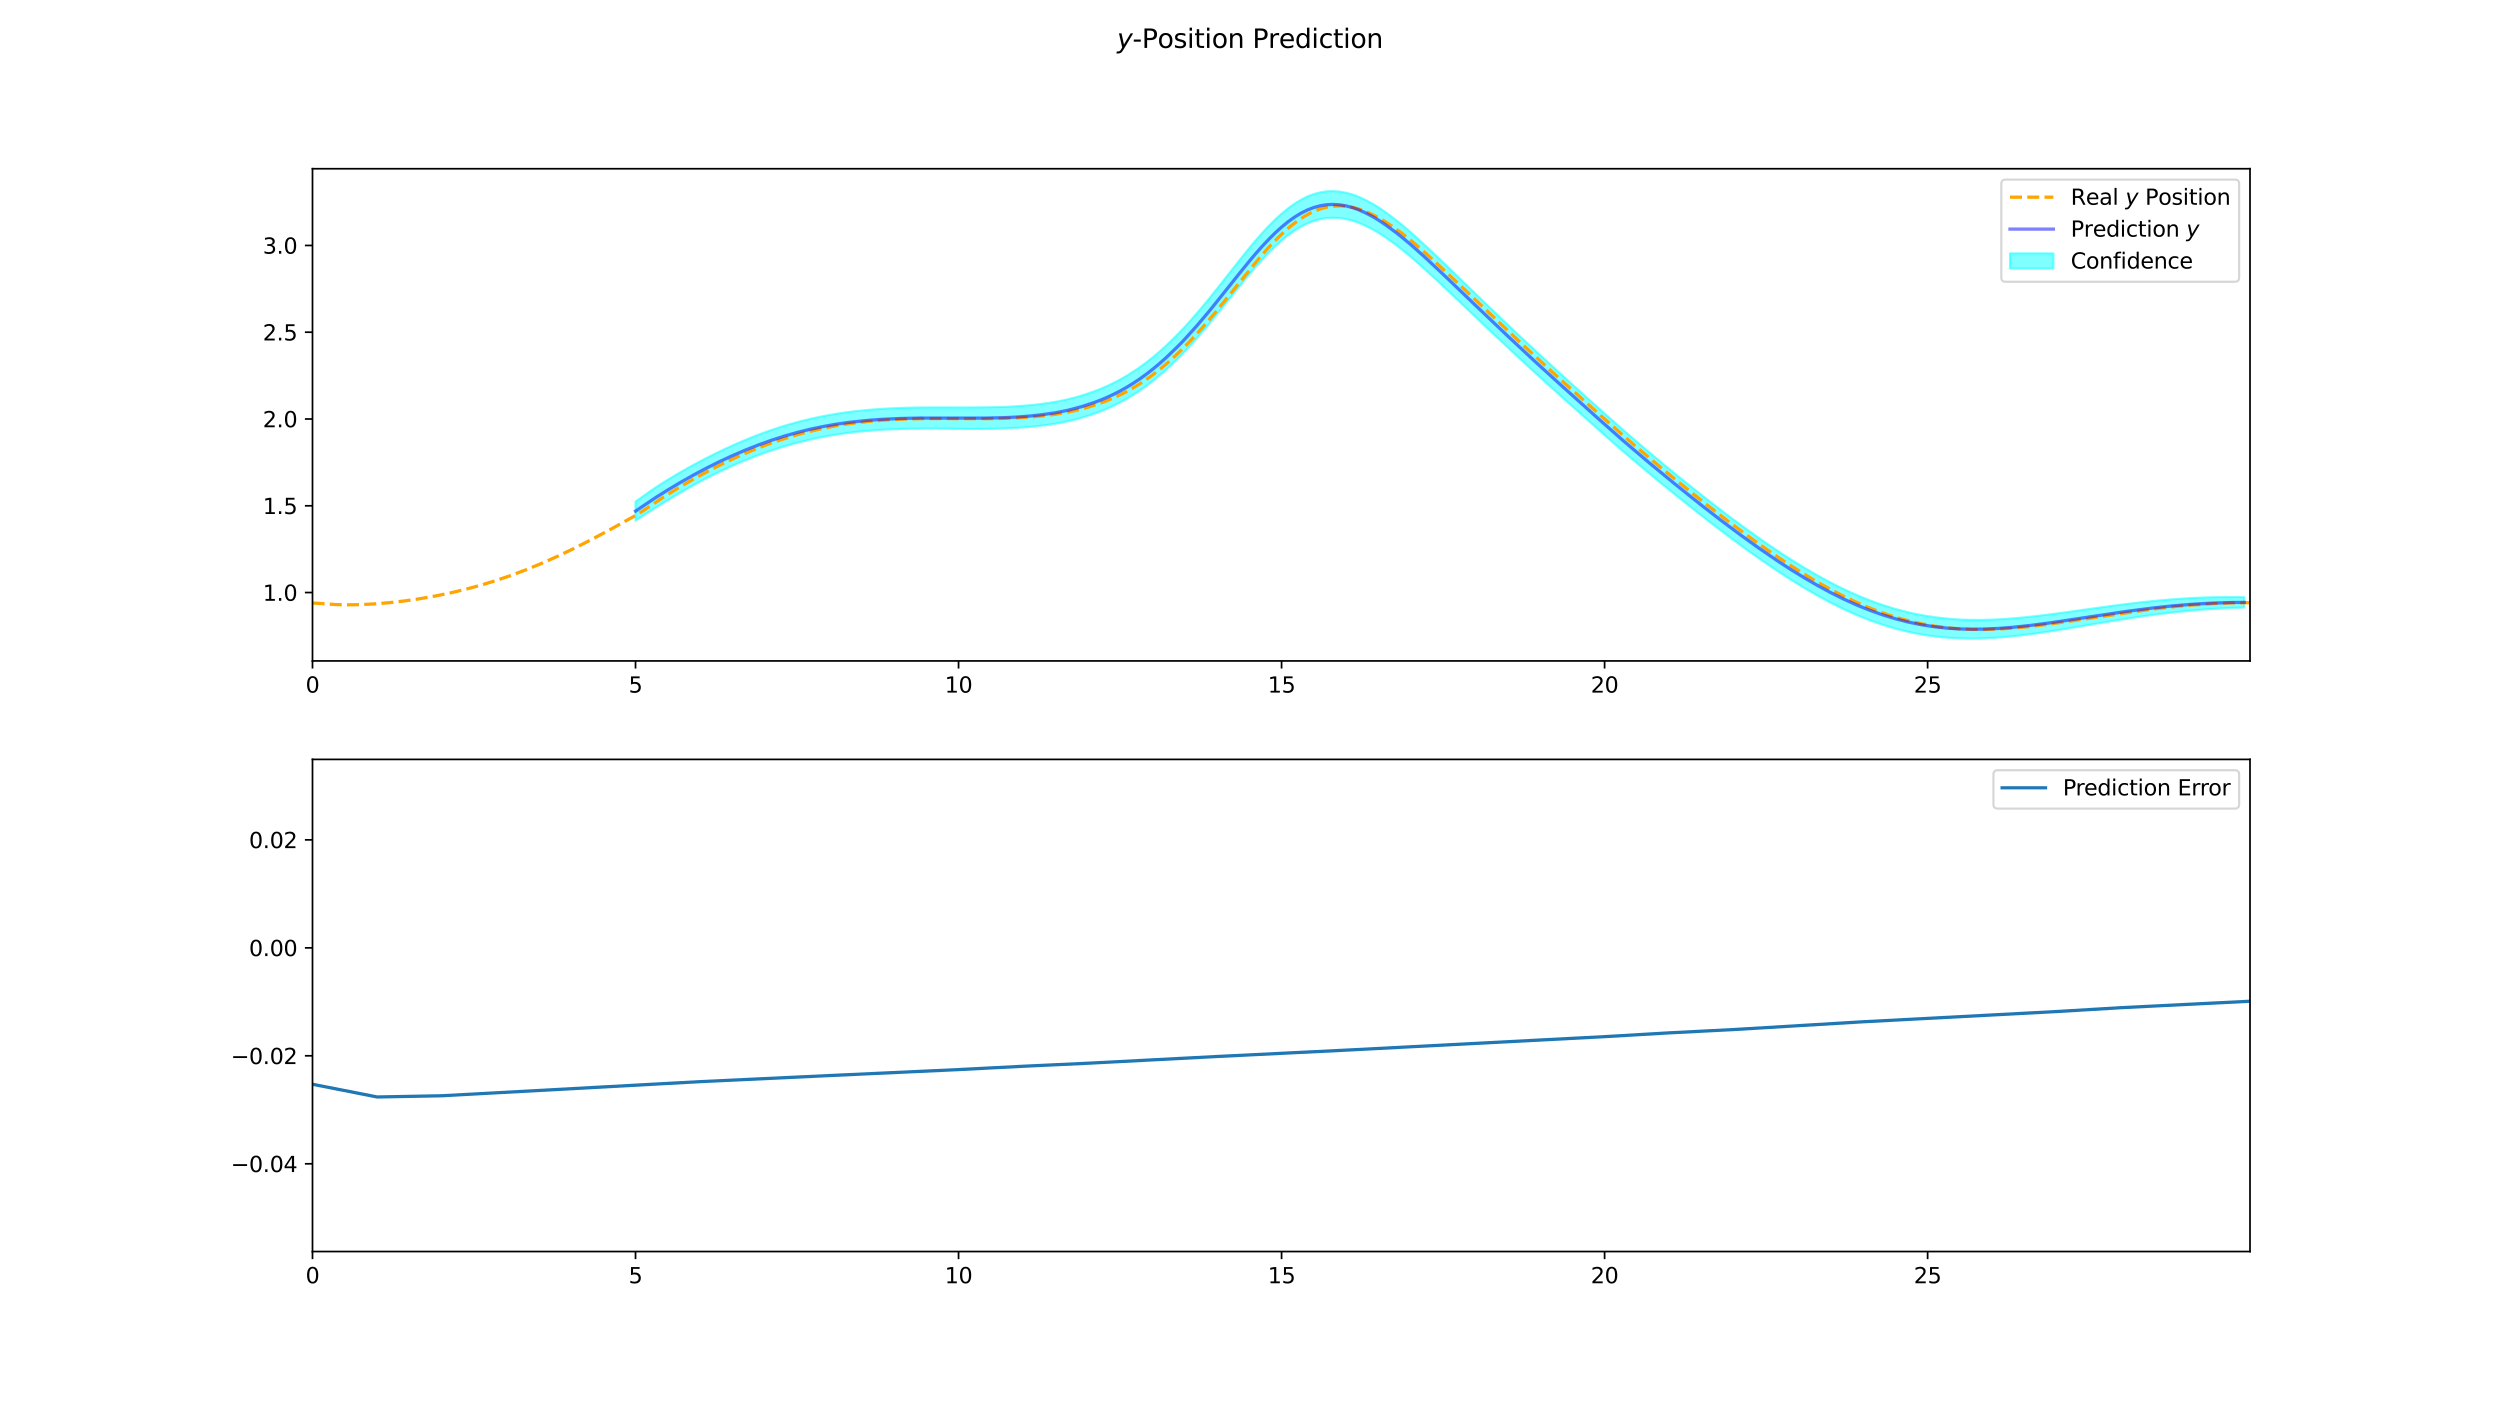 <?xml version="1.0" encoding="utf-8" standalone="no"?>
<!DOCTYPE svg PUBLIC "-//W3C//DTD SVG 1.1//EN"
  "http://www.w3.org/Graphics/SVG/1.1/DTD/svg11.dtd">
<svg xmlns:xlink="http://www.w3.org/1999/xlink" width="1152pt" height="648pt" viewBox="0 0 1152 648" xmlns="http://www.w3.org/2000/svg" version="1.1">
 <defs>
  <style type="text/css">*{stroke-linejoin: round; stroke-linecap: butt}</style>
 </defs>
 <g id="figure_1">
  <g id="patch_1">
   <path d="M 0 648 
L 1152 648 
L 1152 0 
L 0 0 
z
" style="fill: #ffffff"/>
  </g>
  <g id="axes_1">
   <g id="patch_2">
    <path d="M 144 304.56 
L 1036.8 304.56 
L 1036.8 77.76 
L 144 77.76 
z
" style="fill: #ffffff"/>
   </g>
   <g id="PolyCollection_1">
    <defs>
     <path id="m65fb27247c" d="M 292.85 -416.866 
L 292.85 -408.081 
L 295.827 -410.039 
L 298.804 -411.946 
L 301.781 -413.836 
L 304.758 -415.7 
L 307.735 -417.531 
L 310.712 -419.328 
L 313.689 -421.082 
L 316.666 -422.794 
L 319.643 -424.465 
L 322.62 -426.087 
L 325.597 -427.65 
L 328.574 -429.167 
L 331.551 -430.626 
L 334.528 -432.027 
L 337.505 -433.378 
L 340.481 -434.675 
L 343.458 -435.918 
L 346.435 -437.107 
L 349.412 -438.247 
L 352.389 -439.336 
L 355.366 -440.364 
L 358.343 -441.347 
L 361.32 -442.27 
L 364.297 -443.131 
L 367.274 -443.94 
L 370.251 -444.699 
L 373.228 -445.41 
L 376.205 -446.056 
L 379.182 -446.656 
L 382.159 -447.212 
L 385.136 -447.708 
L 388.113 -448.153 
L 391.09 -448.555 
L 394.067 -448.902 
L 397.044 -449.218 
L 400.021 -449.491 
L 402.998 -449.727 
L 405.975 -449.924 
L 408.952 -450.083 
L 411.929 -450.225 
L 414.906 -450.325 
L 417.883 -450.405 
L 420.86 -450.455 
L 423.837 -450.493 
L 426.814 -450.502 
L 429.791 -450.497 
L 432.768 -450.478 
L 435.745 -450.451 
L 438.722 -450.423 
L 441.699 -450.388 
L 444.676 -450.36 
L 447.653 -450.348 
L 450.63 -450.357 
L 453.607 -450.38 
L 456.584 -450.415 
L 459.561 -450.47 
L 462.538 -450.562 
L 465.515 -450.686 
L 468.492 -450.849 
L 471.469 -451.051 
L 474.446 -451.287 
L 477.423 -451.571 
L 480.4 -451.917 
L 483.377 -452.317 
L 486.354 -452.765 
L 489.331 -453.298 
L 492.308 -453.933 
L 495.285 -454.647 
L 498.262 -455.452 
L 501.239 -456.356 
L 504.216 -457.359 
L 507.193 -458.463 
L 510.17 -459.693 
L 513.147 -461.052 
L 516.124 -462.534 
L 519.101 -464.175 
L 522.078 -465.961 
L 525.055 -467.897 
L 528.032 -469.988 
L 531.009 -472.257 
L 533.986 -474.681 
L 536.963 -477.26 
L 539.94 -480.009 
L 542.917 -482.904 
L 545.894 -485.95 
L 548.871 -489.163 
L 551.848 -492.491 
L 554.825 -495.94 
L 557.802 -499.484 
L 560.779 -503.122 
L 563.756 -506.805 
L 566.733 -510.514 
L 569.71 -514.223 
L 572.687 -517.903 
L 575.664 -521.517 
L 578.641 -525.017 
L 581.618 -528.349 
L 584.595 -531.515 
L 587.572 -534.467 
L 590.549 -537.165 
L 593.526 -539.589 
L 596.503 -541.728 
L 599.48 -543.546 
L 602.457 -545.049 
L 605.434 -546.192 
L 608.411 -547.016 
L 611.388 -547.51 
L 614.365 -547.658 
L 617.342 -547.498 
L 620.319 -547.039 
L 623.296 -546.293 
L 626.273 -545.249 
L 629.25 -543.944 
L 632.227 -542.433 
L 635.204 -540.707 
L 638.181 -538.779 
L 641.158 -536.685 
L 644.135 -534.457 
L 647.112 -532.095 
L 650.089 -529.619 
L 653.066 -527.031 
L 656.043 -524.371 
L 659.02 -521.66 
L 661.997 -518.904 
L 664.974 -516.119 
L 667.951 -513.322 
L 670.928 -510.488 
L 673.905 -507.646 
L 676.882 -504.81 
L 679.859 -501.978 
L 682.836 -499.142 
L 685.813 -496.315 
L 688.79 -493.503 
L 691.767 -490.7 
L 694.744 -487.906 
L 697.721 -485.122 
L 700.698 -482.362 
L 703.675 -479.607 
L 706.652 -476.87 
L 709.629 -474.146 
L 712.606 -471.45 
L 715.583 -468.773 
L 718.56 -466.1 
L 721.537 -463.425 
L 724.514 -460.759 
L 727.49 -458.099 
L 730.467 -455.447 
L 733.444 -452.796 
L 736.421 -450.147 
L 739.398 -447.497 
L 742.375 -444.852 
L 745.352 -442.244 
L 748.329 -439.667 
L 751.306 -437.118 
L 754.283 -434.592 
L 757.26 -432.088 
L 760.237 -429.614 
L 763.214 -427.15 
L 766.191 -424.707 
L 769.168 -422.285 
L 772.145 -419.881 
L 775.122 -417.489 
L 778.099 -415.109 
L 781.076 -412.748 
L 784.053 -410.408 
L 787.03 -408.084 
L 790.007 -405.792 
L 792.984 -403.517 
L 795.961 -401.272 
L 798.938 -399.053 
L 801.915 -396.864 
L 804.892 -394.698 
L 807.869 -392.567 
L 810.846 -390.471 
L 813.823 -388.408 
L 816.8 -386.387 
L 819.777 -384.402 
L 822.754 -382.459 
L 825.731 -380.564 
L 828.708 -378.716 
L 831.685 -376.917 
L 834.662 -375.174 
L 837.639 -373.48 
L 840.616 -371.849 
L 843.593 -370.279 
L 846.57 -368.77 
L 849.547 -367.327 
L 852.524 -365.95 
L 855.501 -364.64 
L 858.478 -363.401 
L 861.455 -362.241 
L 864.432 -361.153 
L 867.409 -360.141 
L 870.386 -359.205 
L 873.363 -358.344 
L 876.34 -357.562 
L 879.317 -356.853 
L 882.294 -356.222 
L 885.271 -355.667 
L 888.248 -355.184 
L 891.225 -354.776 
L 894.202 -354.44 
L 897.179 -354.168 
L 900.156 -353.965 
L 903.133 -353.831 
L 906.11 -353.761 
L 909.087 -353.749 
L 912.064 -353.796 
L 915.041 -353.895 
L 918.018 -354.043 
L 920.995 -354.238 
L 923.972 -354.479 
L 926.949 -354.761 
L 929.926 -355.083 
L 932.903 -355.433 
L 935.88 -355.812 
L 938.857 -356.215 
L 941.834 -356.644 
L 944.811 -357.093 
L 947.788 -357.562 
L 950.765 -358.04 
L 953.742 -358.53 
L 956.719 -359.027 
L 959.696 -359.526 
L 962.673 -360.03 
L 965.65 -360.536 
L 968.627 -361.04 
L 971.604 -361.533 
L 974.581 -362.023 
L 977.558 -362.502 
L 980.535 -362.972 
L 983.512 -363.425 
L 986.489 -363.865 
L 989.466 -364.288 
L 992.443 -364.693 
L 995.42 -365.08 
L 998.397 -365.449 
L 1001.374 -365.797 
L 1004.351 -366.118 
L 1007.328 -366.417 
L 1010.305 -366.695 
L 1013.282 -366.951 
L 1016.259 -367.18 
L 1019.236 -367.384 
L 1022.213 -367.565 
L 1025.19 -367.721 
L 1028.167 -367.851 
L 1031.144 -367.957 
L 1034.121 -368.037 
L 1034.121 -372.81 
L 1034.121 -372.81 
L 1031.144 -372.86 
L 1028.167 -372.88 
L 1025.19 -372.874 
L 1022.213 -372.839 
L 1019.236 -372.777 
L 1016.259 -372.69 
L 1013.282 -372.576 
L 1010.305 -372.432 
L 1007.328 -372.265 
L 1004.351 -372.076 
L 1001.374 -371.863 
L 998.397 -371.62 
L 995.42 -371.355 
L 992.443 -371.072 
L 989.466 -370.77 
L 986.489 -370.447 
L 983.512 -370.106 
L 980.535 -369.752 
L 977.558 -369.377 
L 974.581 -368.993 
L 971.604 -368.597 
L 968.627 -368.195 
L 965.65 -367.779 
L 962.673 -367.363 
L 959.696 -366.947 
L 956.719 -366.533 
L 953.742 -366.12 
L 950.765 -365.712 
L 947.788 -365.313 
L 944.811 -364.919 
L 941.834 -364.547 
L 938.857 -364.194 
L 935.88 -363.865 
L 932.903 -363.558 
L 929.926 -363.273 
L 926.949 -363.015 
L 923.972 -362.794 
L 920.995 -362.615 
L 918.018 -362.481 
L 915.041 -362.392 
L 912.064 -362.347 
L 909.087 -362.352 
L 906.11 -362.414 
L 903.133 -362.533 
L 900.156 -362.714 
L 897.179 -362.964 
L 894.202 -363.281 
L 891.225 -363.658 
L 888.248 -364.105 
L 885.271 -364.625 
L 882.294 -365.214 
L 879.317 -365.878 
L 876.34 -366.619 
L 873.363 -367.43 
L 870.386 -368.318 
L 867.409 -369.279 
L 864.432 -370.315 
L 861.455 -371.425 
L 858.478 -372.605 
L 855.501 -373.864 
L 852.524 -375.192 
L 849.547 -376.584 
L 846.57 -378.041 
L 843.593 -379.563 
L 840.616 -381.146 
L 837.639 -382.789 
L 834.662 -384.495 
L 831.685 -386.248 
L 828.708 -388.057 
L 825.731 -389.915 
L 822.754 -391.819 
L 819.777 -393.772 
L 816.8 -395.766 
L 813.823 -397.798 
L 810.846 -399.873 
L 807.869 -401.98 
L 804.892 -404.123 
L 801.915 -406.302 
L 798.938 -408.506 
L 795.961 -410.74 
L 792.984 -413.002 
L 790.007 -415.293 
L 787.03 -417.603 
L 784.053 -419.945 
L 781.076 -422.306 
L 778.099 -424.688 
L 775.122 -427.092 
L 772.145 -429.512 
L 769.168 -431.948 
L 766.191 -434.404 
L 763.214 -436.882 
L 760.237 -439.385 
L 757.26 -441.899 
L 754.283 -444.441 
L 751.306 -447.005 
L 748.329 -449.589 
L 745.352 -452.195 
L 742.375 -454.822 
L 739.398 -457.482 
L 736.421 -460.151 
L 733.444 -462.824 
L 730.467 -465.501 
L 727.49 -468.183 
L 724.514 -470.873 
L 721.537 -473.572 
L 718.56 -476.284 
L 715.583 -479.002 
L 712.606 -481.727 
L 709.629 -484.465 
L 706.652 -487.228 
L 703.675 -490.005 
L 700.698 -492.803 
L 697.721 -495.606 
L 694.744 -498.43 
L 691.767 -501.266 
L 688.79 -504.113 
L 685.813 -506.97 
L 682.836 -509.841 
L 679.859 -512.724 
L 676.882 -515.608 
L 673.905 -518.493 
L 670.928 -521.384 
L 667.951 -524.276 
L 664.974 -527.136 
L 661.997 -529.981 
L 659.02 -532.799 
L 656.043 -535.574 
L 653.066 -538.299 
L 650.089 -540.957 
L 647.112 -543.511 
L 644.135 -545.955 
L 641.158 -548.266 
L 638.181 -550.442 
L 635.204 -552.456 
L 632.227 -554.269 
L 629.25 -555.861 
L 626.273 -557.249 
L 623.296 -558.372 
L 620.319 -559.189 
L 617.342 -559.711 
L 614.365 -559.931 
L 611.388 -559.834 
L 608.411 -559.376 
L 605.434 -558.582 
L 602.457 -557.459 
L 599.48 -555.957 
L 596.503 -554.137 
L 593.526 -551.991 
L 590.549 -549.552 
L 587.572 -546.832 
L 584.595 -543.845 
L 581.618 -540.654 
L 578.641 -537.276 
L 575.664 -533.707 
L 572.687 -530.02 
L 569.71 -526.27 
L 566.733 -522.491 
L 563.756 -518.709 
L 560.779 -514.938 
L 557.802 -511.215 
L 554.825 -507.589 
L 551.848 -504.056 
L 548.871 -500.638 
L 545.894 -497.337 
L 542.917 -494.209 
L 539.94 -491.23 
L 536.963 -488.394 
L 533.986 -485.726 
L 531.009 -483.213 
L 528.032 -480.862 
L 525.055 -478.691 
L 522.078 -476.678 
L 519.101 -474.82 
L 516.124 -473.111 
L 513.147 -471.564 
L 510.17 -470.146 
L 507.193 -468.858 
L 504.216 -467.697 
L 501.239 -466.643 
L 498.262 -465.69 
L 495.285 -464.84 
L 492.308 -464.086 
L 489.331 -463.416 
L 486.354 -462.848 
L 483.377 -462.367 
L 480.4 -461.94 
L 477.423 -461.571 
L 474.446 -461.266 
L 471.469 -461.014 
L 468.492 -460.801 
L 465.515 -460.63 
L 462.538 -460.501 
L 459.561 -460.405 
L 456.584 -460.345 
L 453.607 -460.305 
L 450.63 -460.277 
L 447.653 -460.259 
L 444.676 -460.249 
L 441.699 -460.248 
L 438.722 -460.256 
L 435.745 -460.26 
L 432.768 -460.265 
L 429.791 -460.263 
L 426.814 -460.248 
L 423.837 -460.223 
L 420.86 -460.17 
L 417.883 -460.106 
L 414.906 -460.012 
L 411.929 -459.9 
L 408.952 -459.747 
L 405.975 -459.574 
L 402.998 -459.366 
L 400.021 -459.119 
L 397.044 -458.836 
L 394.067 -458.51 
L 391.09 -458.152 
L 388.113 -457.741 
L 385.136 -457.286 
L 382.159 -456.78 
L 379.182 -456.217 
L 376.205 -455.606 
L 373.228 -454.95 
L 370.251 -454.229 
L 367.274 -453.456 
L 364.297 -452.632 
L 361.32 -451.754 
L 358.343 -450.814 
L 355.366 -449.811 
L 352.389 -448.761 
L 349.412 -447.651 
L 346.435 -446.489 
L 343.458 -445.279 
L 340.481 -444.017 
L 337.505 -442.705 
L 334.528 -441.345 
L 331.551 -439.939 
L 328.574 -438.483 
L 325.597 -436.976 
L 322.62 -435.429 
L 319.643 -433.828 
L 316.666 -432.181 
L 313.689 -430.492 
L 310.712 -428.753 
L 307.735 -426.954 
L 304.758 -425.088 
L 301.781 -423.142 
L 298.804 -421.106 
L 295.827 -418.981 
L 292.85 -416.866 
z
" style="stroke: #00ffff; stroke-opacity: 0.5"/>
    </defs>
    <g clip-path="url(#pf24bb4747e)">
     <use xlink:href="#m65fb27247c" x="0" y="648" style="fill: #00ffff; fill-opacity: 0.5; stroke: #00ffff; stroke-opacity: 0.5"/>
    </g>
   </g>
   <g id="matplotlib.axis_1">
    <g id="xtick_1">
     <g id="line2d_1">
      <defs>
       <path id="mef32df80b3" d="M 0 0 
L 0 3.5 
" style="stroke: #000000; stroke-width: 0.8"/>
      </defs>
      <g>
       <use xlink:href="#mef32df80b3" x="144" y="304.56" style="stroke: #000000; stroke-width: 0.8"/>
      </g>
     </g>
     <g id="text_1">
      <!-- 0 -->
      <g transform="translate(140.819 319.158) scale(0.1 -0.1)">
       <defs>
        <path id="DejaVuSans-30" d="M 2034 4250 
Q 1547 4250 1301 3770 
Q 1056 3291 1056 2328 
Q 1056 1369 1301 889 
Q 1547 409 2034 409 
Q 2525 409 2770 889 
Q 3016 1369 3016 2328 
Q 3016 3291 2770 3770 
Q 2525 4250 2034 4250 
z
M 2034 4750 
Q 2819 4750 3233 4129 
Q 3647 3509 3647 2328 
Q 3647 1150 3233 529 
Q 2819 -91 2034 -91 
Q 1250 -91 836 529 
Q 422 1150 422 2328 
Q 422 3509 836 4129 
Q 1250 4750 2034 4750 
z
" transform="scale(0.016)"/>
       </defs>
       <use xlink:href="#DejaVuSans-30"/>
      </g>
     </g>
    </g>
    <g id="xtick_2">
     <g id="line2d_2">
      <g>
       <use xlink:href="#mef32df80b3" x="292.85" y="304.56" style="stroke: #000000; stroke-width: 0.8"/>
      </g>
     </g>
     <g id="text_2">
      <!-- 5 -->
      <g transform="translate(289.668 319.158) scale(0.1 -0.1)">
       <defs>
        <path id="DejaVuSans-35" d="M 691 4666 
L 3169 4666 
L 3169 4134 
L 1269 4134 
L 1269 2991 
Q 1406 3038 1543 3061 
Q 1681 3084 1819 3084 
Q 2600 3084 3056 2656 
Q 3513 2228 3513 1497 
Q 3513 744 3044 326 
Q 2575 -91 1722 -91 
Q 1428 -91 1123 -41 
Q 819 9 494 109 
L 494 744 
Q 775 591 1075 516 
Q 1375 441 1709 441 
Q 2250 441 2565 725 
Q 2881 1009 2881 1497 
Q 2881 1984 2565 2268 
Q 2250 2553 1709 2553 
Q 1456 2553 1204 2497 
Q 953 2441 691 2322 
L 691 4666 
z
" transform="scale(0.016)"/>
       </defs>
       <use xlink:href="#DejaVuSans-35"/>
      </g>
     </g>
    </g>
    <g id="xtick_3">
     <g id="line2d_3">
      <g>
       <use xlink:href="#mef32df80b3" x="441.699" y="304.56" style="stroke: #000000; stroke-width: 0.8"/>
      </g>
     </g>
     <g id="text_3">
      <!-- 10 -->
      <g transform="translate(435.337 319.158) scale(0.1 -0.1)">
       <defs>
        <path id="DejaVuSans-31" d="M 794 531 
L 1825 531 
L 1825 4091 
L 703 3866 
L 703 4441 
L 1819 4666 
L 2450 4666 
L 2450 531 
L 3481 531 
L 3481 0 
L 794 0 
L 794 531 
z
" transform="scale(0.016)"/>
       </defs>
       <use xlink:href="#DejaVuSans-31"/>
       <use xlink:href="#DejaVuSans-30" x="63.623"/>
      </g>
     </g>
    </g>
    <g id="xtick_4">
     <g id="line2d_4">
      <g>
       <use xlink:href="#mef32df80b3" x="590.549" y="304.56" style="stroke: #000000; stroke-width: 0.8"/>
      </g>
     </g>
     <g id="text_4">
      <!-- 15 -->
      <g transform="translate(584.186 319.158) scale(0.1 -0.1)">
       <use xlink:href="#DejaVuSans-31"/>
       <use xlink:href="#DejaVuSans-35" x="63.623"/>
      </g>
     </g>
    </g>
    <g id="xtick_5">
     <g id="line2d_5">
      <g>
       <use xlink:href="#mef32df80b3" x="739.398" y="304.56" style="stroke: #000000; stroke-width: 0.8"/>
      </g>
     </g>
     <g id="text_5">
      <!-- 20 -->
      <g transform="translate(733.036 319.158) scale(0.1 -0.1)">
       <defs>
        <path id="DejaVuSans-32" d="M 1228 531 
L 3431 531 
L 3431 0 
L 469 0 
L 469 531 
Q 828 903 1448 1529 
Q 2069 2156 2228 2338 
Q 2531 2678 2651 2914 
Q 2772 3150 2772 3378 
Q 2772 3750 2511 3984 
Q 2250 4219 1831 4219 
Q 1534 4219 1204 4116 
Q 875 4013 500 3803 
L 500 4441 
Q 881 4594 1212 4672 
Q 1544 4750 1819 4750 
Q 2544 4750 2975 4387 
Q 3406 4025 3406 3419 
Q 3406 3131 3298 2873 
Q 3191 2616 2906 2266 
Q 2828 2175 2409 1742 
Q 1991 1309 1228 531 
z
" transform="scale(0.016)"/>
       </defs>
       <use xlink:href="#DejaVuSans-32"/>
       <use xlink:href="#DejaVuSans-30" x="63.623"/>
      </g>
     </g>
    </g>
    <g id="xtick_6">
     <g id="line2d_6">
      <g>
       <use xlink:href="#mef32df80b3" x="888.248" y="304.56" style="stroke: #000000; stroke-width: 0.8"/>
      </g>
     </g>
     <g id="text_6">
      <!-- 25 -->
      <g transform="translate(881.886 319.158) scale(0.1 -0.1)">
       <use xlink:href="#DejaVuSans-32"/>
       <use xlink:href="#DejaVuSans-35" x="63.623"/>
      </g>
     </g>
    </g>
   </g>
   <g id="matplotlib.axis_2">
    <g id="ytick_1">
     <g id="line2d_7">
      <defs>
       <path id="m968f1cff0e" d="M 0 0 
L -3.5 0 
" style="stroke: #000000; stroke-width: 0.8"/>
      </defs>
      <g>
       <use xlink:href="#m968f1cff0e" x="144" y="273.048" style="stroke: #000000; stroke-width: 0.8"/>
      </g>
     </g>
     <g id="text_7">
      <!-- 1.0 -->
      <g transform="translate(121.097 276.847) scale(0.1 -0.1)">
       <defs>
        <path id="DejaVuSans-2e" d="M 684 794 
L 1344 794 
L 1344 0 
L 684 0 
L 684 794 
z
" transform="scale(0.016)"/>
       </defs>
       <use xlink:href="#DejaVuSans-31"/>
       <use xlink:href="#DejaVuSans-2e" x="63.623"/>
       <use xlink:href="#DejaVuSans-30" x="95.41"/>
      </g>
     </g>
    </g>
    <g id="ytick_2">
     <g id="line2d_8">
      <g>
       <use xlink:href="#m968f1cff0e" x="144" y="233.062" style="stroke: #000000; stroke-width: 0.8"/>
      </g>
     </g>
     <g id="text_8">
      <!-- 1.5 -->
      <g transform="translate(121.097 236.862) scale(0.1 -0.1)">
       <use xlink:href="#DejaVuSans-31"/>
       <use xlink:href="#DejaVuSans-2e" x="63.623"/>
       <use xlink:href="#DejaVuSans-35" x="95.41"/>
      </g>
     </g>
    </g>
    <g id="ytick_3">
     <g id="line2d_9">
      <g>
       <use xlink:href="#m968f1cff0e" x="144" y="193.077" style="stroke: #000000; stroke-width: 0.8"/>
      </g>
     </g>
     <g id="text_9">
      <!-- 2.0 -->
      <g transform="translate(121.097 196.876) scale(0.1 -0.1)">
       <use xlink:href="#DejaVuSans-32"/>
       <use xlink:href="#DejaVuSans-2e" x="63.623"/>
       <use xlink:href="#DejaVuSans-30" x="95.41"/>
      </g>
     </g>
    </g>
    <g id="ytick_4">
     <g id="line2d_10">
      <g>
       <use xlink:href="#m968f1cff0e" x="144" y="153.092" style="stroke: #000000; stroke-width: 0.8"/>
      </g>
     </g>
     <g id="text_10">
      <!-- 2.5 -->
      <g transform="translate(121.097 156.891) scale(0.1 -0.1)">
       <use xlink:href="#DejaVuSans-32"/>
       <use xlink:href="#DejaVuSans-2e" x="63.623"/>
       <use xlink:href="#DejaVuSans-35" x="95.41"/>
      </g>
     </g>
    </g>
    <g id="ytick_5">
     <g id="line2d_11">
      <g>
       <use xlink:href="#m968f1cff0e" x="144" y="113.106" style="stroke: #000000; stroke-width: 0.8"/>
      </g>
     </g>
     <g id="text_11">
      <!-- 3.0 -->
      <g transform="translate(121.097 116.906) scale(0.1 -0.1)">
       <defs>
        <path id="DejaVuSans-33" d="M 2597 2516 
Q 3050 2419 3304 2112 
Q 3559 1806 3559 1356 
Q 3559 666 3084 287 
Q 2609 -91 1734 -91 
Q 1441 -91 1130 -33 
Q 819 25 488 141 
L 488 750 
Q 750 597 1062 519 
Q 1375 441 1716 441 
Q 2309 441 2620 675 
Q 2931 909 2931 1356 
Q 2931 1769 2642 2001 
Q 2353 2234 1838 2234 
L 1294 2234 
L 1294 2753 
L 1863 2753 
Q 2328 2753 2575 2939 
Q 2822 3125 2822 3475 
Q 2822 3834 2567 4026 
Q 2313 4219 1838 4219 
Q 1578 4219 1281 4162 
Q 984 4106 628 3988 
L 628 4550 
Q 988 4650 1302 4700 
Q 1616 4750 1894 4750 
Q 2613 4750 3031 4423 
Q 3450 4097 3450 3541 
Q 3450 3153 3228 2886 
Q 3006 2619 2597 2516 
z
" transform="scale(0.016)"/>
       </defs>
       <use xlink:href="#DejaVuSans-33"/>
       <use xlink:href="#DejaVuSans-2e" x="63.623"/>
       <use xlink:href="#DejaVuSans-30" x="95.41"/>
      </g>
     </g>
    </g>
   </g>
   <g id="line2d_12">
    <path d="M 144 277.899 
L 146.679 278.005 
L 154.717 278.587 
L 160.076 278.707 
L 165.732 278.619 
L 172.281 278.292 
L 179.129 277.736 
L 186.273 276.928 
L 193.418 275.899 
L 200.563 274.648 
L 207.708 273.175 
L 214.852 271.467 
L 221.7 269.606 
L 228.547 267.511 
L 235.394 265.179 
L 242.241 262.613 
L 249.386 259.693 
L 256.53 256.524 
L 264.27 252.832 
L 272.606 248.599 
L 281.835 243.658 
L 293.743 237.03 
L 296.422 235.293 
L 305.948 228.922 
L 312.498 224.86 
L 319.643 220.702 
L 326.49 216.969 
L 333.337 213.498 
L 339.886 210.435 
L 346.435 207.616 
L 352.985 205.043 
L 359.237 202.827 
L 365.191 200.947 
L 371.442 199.218 
L 377.396 197.788 
L 383.946 196.454 
L 390.197 195.42 
L 396.449 194.599 
L 403.594 193.882 
L 410.739 193.389 
L 418.479 193.051 
L 427.41 192.878 
L 440.508 192.896 
L 456.286 192.902 
L 465.515 192.711 
L 472.66 192.336 
L 479.805 191.732 
L 486.056 190.952 
L 491.117 190.121 
L 495.88 189.099 
L 500.644 187.849 
L 505.109 186.453 
L 509.575 184.829 
L 513.742 183.071 
L 517.91 181.071 
L 521.78 178.948 
L 525.65 176.577 
L 529.521 173.946 
L 533.391 171.026 
L 537.261 167.835 
L 541.131 164.377 
L 545.299 160.366 
L 549.169 156.357 
L 553.932 151.098 
L 559.29 144.824 
L 565.84 136.763 
L 580.427 118.738 
L 584.595 114.024 
L 588.465 109.954 
L 591.74 106.814 
L 594.717 104.234 
L 597.694 101.938 
L 600.671 99.941 
L 603.35 98.406 
L 605.732 97.286 
L 608.411 96.28 
L 610.792 95.614 
L 613.174 95.162 
L 615.556 94.935 
L 618.235 94.919 
L 620.616 95.112 
L 623.296 95.56 
L 625.975 96.253 
L 628.654 97.193 
L 631.631 98.477 
L 634.906 100.139 
L 638.181 102.058 
L 641.753 104.426 
L 645.921 107.46 
L 650.386 111.008 
L 655.15 115.083 
L 661.699 121.001 
L 671.225 129.943 
L 702.484 159.636 
L 715.88 171.975 
L 737.315 191.236 
L 752.497 204.627 
L 762.619 213.212 
L 773.634 222.287 
L 786.435 232.536 
L 796.259 240.138 
L 805.785 247.236 
L 814.121 253.194 
L 821.861 258.47 
L 829.304 263.281 
L 836.151 267.44 
L 842.402 270.994 
L 848.356 274.131 
L 854.31 277.016 
L 859.967 279.514 
L 865.325 281.635 
L 870.684 283.515 
L 876.042 285.154 
L 881.401 286.551 
L 886.462 287.642 
L 891.82 288.569 
L 897.179 289.265 
L 902.538 289.744 
L 908.194 290.013 
L 914.148 290.062 
L 920.4 289.89 
L 926.949 289.486 
L 934.391 288.79 
L 943.322 287.727 
L 953.742 286.248 
L 991.252 280.748 
L 1001.969 279.534 
L 1010.9 278.744 
L 1019.831 278.167 
L 1028.464 277.827 
L 1036.8 277.709 
L 1036.8 277.709 
" clip-path="url(#pf24bb4747e)" style="fill: none; stroke-dasharray: 5.55,2.4; stroke-dashoffset: 0; stroke: #ffa500; stroke-width: 1.5"/>
   </g>
   <g id="line2d_13">
    <path d="M 292.85 235.526 
L 301.781 229.511 
L 307.735 225.757 
L 313.689 222.213 
L 319.643 218.853 
L 325.597 215.687 
L 331.551 212.718 
L 337.505 209.958 
L 343.458 207.401 
L 349.412 205.051 
L 355.366 202.913 
L 361.32 200.988 
L 367.274 199.302 
L 373.228 197.82 
L 379.182 196.563 
L 385.136 195.503 
L 391.09 194.646 
L 400.021 193.695 
L 405.975 193.251 
L 414.906 192.832 
L 423.837 192.642 
L 438.722 192.661 
L 453.607 192.658 
L 462.538 192.468 
L 468.492 192.175 
L 474.446 191.723 
L 480.4 191.072 
L 486.354 190.193 
L 492.308 188.991 
L 498.262 187.429 
L 504.216 185.472 
L 507.193 184.34 
L 510.17 183.081 
L 513.147 181.692 
L 516.124 180.178 
L 519.101 178.503 
L 522.078 176.681 
L 525.055 174.706 
L 528.032 172.575 
L 531.009 170.265 
L 533.986 167.796 
L 536.963 165.173 
L 542.917 159.443 
L 545.894 156.357 
L 551.848 149.726 
L 557.802 142.651 
L 569.71 127.753 
L 575.664 120.388 
L 578.641 116.854 
L 581.618 113.498 
L 584.595 110.32 
L 587.572 107.35 
L 590.549 104.641 
L 593.526 102.21 
L 596.503 100.068 
L 599.48 98.249 
L 602.457 96.746 
L 605.434 95.613 
L 608.411 94.804 
L 611.388 94.328 
L 614.365 94.205 
L 617.342 94.395 
L 620.319 94.886 
L 623.296 95.667 
L 626.273 96.751 
L 629.25 98.097 
L 632.227 99.649 
L 635.204 101.418 
L 638.181 103.39 
L 644.135 107.794 
L 650.089 112.712 
L 656.043 118.027 
L 664.974 126.372 
L 679.859 140.649 
L 694.744 154.832 
L 706.652 165.951 
L 718.56 176.808 
L 736.421 192.851 
L 748.329 203.372 
L 760.237 213.5 
L 772.145 223.304 
L 784.053 232.824 
L 792.984 239.741 
L 801.915 246.417 
L 810.846 252.828 
L 819.777 258.913 
L 825.731 262.761 
L 831.685 266.417 
L 837.639 269.865 
L 843.593 273.079 
L 849.547 276.045 
L 855.501 278.748 
L 861.455 281.167 
L 867.409 283.29 
L 873.363 285.113 
L 879.317 286.634 
L 885.271 287.854 
L 891.225 288.783 
L 897.179 289.434 
L 903.133 289.818 
L 909.087 289.949 
L 915.041 289.857 
L 920.995 289.574 
L 926.949 289.112 
L 935.88 288.162 
L 944.811 286.994 
L 962.673 284.304 
L 980.535 281.638 
L 992.443 280.117 
L 1001.374 279.17 
L 1010.305 278.436 
L 1019.236 277.92 
L 1028.167 277.635 
L 1034.121 277.577 
L 1034.121 277.577 
" clip-path="url(#pf24bb4747e)" style="fill: none; stroke: #0000ff; stroke-opacity: 0.5; stroke-width: 1.5; stroke-linecap: square"/>
   </g>
   <g id="patch_3">
    <path d="M 144 304.56 
L 144 77.76 
" style="fill: none; stroke: #000000; stroke-width: 0.8; stroke-linejoin: miter; stroke-linecap: square"/>
   </g>
   <g id="patch_4">
    <path d="M 1036.8 304.56 
L 1036.8 77.76 
" style="fill: none; stroke: #000000; stroke-width: 0.8; stroke-linejoin: miter; stroke-linecap: square"/>
   </g>
   <g id="patch_5">
    <path d="M 144 304.56 
L 1036.8 304.56 
" style="fill: none; stroke: #000000; stroke-width: 0.8; stroke-linejoin: miter; stroke-linecap: square"/>
   </g>
   <g id="patch_6">
    <path d="M 144 77.76 
L 1036.8 77.76 
" style="fill: none; stroke: #000000; stroke-width: 0.8; stroke-linejoin: miter; stroke-linecap: square"/>
   </g>
   <g id="legend_1">
    <g id="patch_7">
     <path d="M 924.2 129.838 
L 1029.8 129.838 
Q 1031.8 129.838 1031.8 127.838 
L 1031.8 84.76 
Q 1031.8 82.76 1029.8 82.76 
L 924.2 82.76 
Q 922.2 82.76 922.2 84.76 
L 922.2 127.838 
Q 922.2 129.838 924.2 129.838 
z
" style="fill: #ffffff; opacity: 0.8; stroke: #cccccc; stroke-linejoin: miter"/>
    </g>
    <g id="line2d_14">
     <path d="M 926.2 90.86 
L 936.2 90.86 
L 946.2 90.86 
" style="fill: none; stroke-dasharray: 5.55,2.4; stroke-dashoffset: 0; stroke: #ffa500; stroke-width: 1.5"/>
    </g>
    <g id="text_12">
     <!-- Real $y$ Position -->
     <g transform="translate(954.2 94.36) scale(0.1 -0.1)">
      <defs>
       <path id="DejaVuSans-52" d="M 2841 2188 
Q 3044 2119 3236 1894 
Q 3428 1669 3622 1275 
L 4263 0 
L 3584 0 
L 2988 1197 
Q 2756 1666 2539 1819 
Q 2322 1972 1947 1972 
L 1259 1972 
L 1259 0 
L 628 0 
L 628 4666 
L 2053 4666 
Q 2853 4666 3247 4331 
Q 3641 3997 3641 3322 
Q 3641 2881 3436 2590 
Q 3231 2300 2841 2188 
z
M 1259 4147 
L 1259 2491 
L 2053 2491 
Q 2509 2491 2742 2702 
Q 2975 2913 2975 3322 
Q 2975 3731 2742 3939 
Q 2509 4147 2053 4147 
L 1259 4147 
z
" transform="scale(0.016)"/>
       <path id="DejaVuSans-65" d="M 3597 1894 
L 3597 1613 
L 953 1613 
Q 991 1019 1311 708 
Q 1631 397 2203 397 
Q 2534 397 2845 478 
Q 3156 559 3463 722 
L 3463 178 
Q 3153 47 2828 -22 
Q 2503 -91 2169 -91 
Q 1331 -91 842 396 
Q 353 884 353 1716 
Q 353 2575 817 3079 
Q 1281 3584 2069 3584 
Q 2775 3584 3186 3129 
Q 3597 2675 3597 1894 
z
M 3022 2063 
Q 3016 2534 2758 2815 
Q 2500 3097 2075 3097 
Q 1594 3097 1305 2825 
Q 1016 2553 972 2059 
L 3022 2063 
z
" transform="scale(0.016)"/>
       <path id="DejaVuSans-61" d="M 2194 1759 
Q 1497 1759 1228 1600 
Q 959 1441 959 1056 
Q 959 750 1161 570 
Q 1363 391 1709 391 
Q 2188 391 2477 730 
Q 2766 1069 2766 1631 
L 2766 1759 
L 2194 1759 
z
M 3341 1997 
L 3341 0 
L 2766 0 
L 2766 531 
Q 2569 213 2275 61 
Q 1981 -91 1556 -91 
Q 1019 -91 701 211 
Q 384 513 384 1019 
Q 384 1609 779 1909 
Q 1175 2209 1959 2209 
L 2766 2209 
L 2766 2266 
Q 2766 2663 2505 2880 
Q 2244 3097 1772 3097 
Q 1472 3097 1187 3025 
Q 903 2953 641 2809 
L 641 3341 
Q 956 3463 1253 3523 
Q 1550 3584 1831 3584 
Q 2591 3584 2966 3190 
Q 3341 2797 3341 1997 
z
" transform="scale(0.016)"/>
       <path id="DejaVuSans-6c" d="M 603 4863 
L 1178 4863 
L 1178 0 
L 603 0 
L 603 4863 
z
" transform="scale(0.016)"/>
       <path id="DejaVuSans-20" transform="scale(0.016)"/>
       <path id="DejaVuSans-Oblique-79" d="M 1588 -325 
Q 1188 -997 936 -1164 
Q 684 -1331 294 -1331 
L -159 -1331 
L -63 -850 
L 269 -850 
Q 509 -850 678 -719 
Q 847 -588 1056 -206 
L 1234 128 
L 459 3500 
L 1069 3500 
L 1650 819 
L 3256 3500 
L 3859 3500 
L 1588 -325 
z
" transform="scale(0.016)"/>
       <path id="DejaVuSans-50" d="M 1259 4147 
L 1259 2394 
L 2053 2394 
Q 2494 2394 2734 2622 
Q 2975 2850 2975 3272 
Q 2975 3691 2734 3919 
Q 2494 4147 2053 4147 
L 1259 4147 
z
M 628 4666 
L 2053 4666 
Q 2838 4666 3239 4311 
Q 3641 3956 3641 3272 
Q 3641 2581 3239 2228 
Q 2838 1875 2053 1875 
L 1259 1875 
L 1259 0 
L 628 0 
L 628 4666 
z
" transform="scale(0.016)"/>
       <path id="DejaVuSans-6f" d="M 1959 3097 
Q 1497 3097 1228 2736 
Q 959 2375 959 1747 
Q 959 1119 1226 758 
Q 1494 397 1959 397 
Q 2419 397 2687 759 
Q 2956 1122 2956 1747 
Q 2956 2369 2687 2733 
Q 2419 3097 1959 3097 
z
M 1959 3584 
Q 2709 3584 3137 3096 
Q 3566 2609 3566 1747 
Q 3566 888 3137 398 
Q 2709 -91 1959 -91 
Q 1206 -91 779 398 
Q 353 888 353 1747 
Q 353 2609 779 3096 
Q 1206 3584 1959 3584 
z
" transform="scale(0.016)"/>
       <path id="DejaVuSans-73" d="M 2834 3397 
L 2834 2853 
Q 2591 2978 2328 3040 
Q 2066 3103 1784 3103 
Q 1356 3103 1142 2972 
Q 928 2841 928 2578 
Q 928 2378 1081 2264 
Q 1234 2150 1697 2047 
L 1894 2003 
Q 2506 1872 2764 1633 
Q 3022 1394 3022 966 
Q 3022 478 2636 193 
Q 2250 -91 1575 -91 
Q 1294 -91 989 -36 
Q 684 19 347 128 
L 347 722 
Q 666 556 975 473 
Q 1284 391 1588 391 
Q 1994 391 2212 530 
Q 2431 669 2431 922 
Q 2431 1156 2273 1281 
Q 2116 1406 1581 1522 
L 1381 1569 
Q 847 1681 609 1914 
Q 372 2147 372 2553 
Q 372 3047 722 3315 
Q 1072 3584 1716 3584 
Q 2034 3584 2315 3537 
Q 2597 3491 2834 3397 
z
" transform="scale(0.016)"/>
       <path id="DejaVuSans-69" d="M 603 3500 
L 1178 3500 
L 1178 0 
L 603 0 
L 603 3500 
z
M 603 4863 
L 1178 4863 
L 1178 4134 
L 603 4134 
L 603 4863 
z
" transform="scale(0.016)"/>
       <path id="DejaVuSans-74" d="M 1172 4494 
L 1172 3500 
L 2356 3500 
L 2356 3053 
L 1172 3053 
L 1172 1153 
Q 1172 725 1289 603 
Q 1406 481 1766 481 
L 2356 481 
L 2356 0 
L 1766 0 
Q 1100 0 847 248 
Q 594 497 594 1153 
L 594 3053 
L 172 3053 
L 172 3500 
L 594 3500 
L 594 4494 
L 1172 4494 
z
" transform="scale(0.016)"/>
       <path id="DejaVuSans-6e" d="M 3513 2113 
L 3513 0 
L 2938 0 
L 2938 2094 
Q 2938 2591 2744 2837 
Q 2550 3084 2163 3084 
Q 1697 3084 1428 2787 
Q 1159 2491 1159 1978 
L 1159 0 
L 581 0 
L 581 3500 
L 1159 3500 
L 1159 2956 
Q 1366 3272 1645 3428 
Q 1925 3584 2291 3584 
Q 2894 3584 3203 3211 
Q 3513 2838 3513 2113 
z
" transform="scale(0.016)"/>
      </defs>
      <use xlink:href="#DejaVuSans-52" transform="translate(0 0.016)"/>
      <use xlink:href="#DejaVuSans-65" transform="translate(69.482 0.016)"/>
      <use xlink:href="#DejaVuSans-61" transform="translate(131.006 0.016)"/>
      <use xlink:href="#DejaVuSans-6c" transform="translate(192.285 0.016)"/>
      <use xlink:href="#DejaVuSans-20" transform="translate(220.068 0.016)"/>
      <use xlink:href="#DejaVuSans-Oblique-79" transform="translate(251.855 0.016)"/>
      <use xlink:href="#DejaVuSans-20" transform="translate(311.035 0.016)"/>
      <use xlink:href="#DejaVuSans-50" transform="translate(342.822 0.016)"/>
      <use xlink:href="#DejaVuSans-6f" transform="translate(403.125 0.016)"/>
      <use xlink:href="#DejaVuSans-73" transform="translate(464.307 0.016)"/>
      <use xlink:href="#DejaVuSans-69" transform="translate(516.406 0.016)"/>
      <use xlink:href="#DejaVuSans-74" transform="translate(544.189 0.016)"/>
      <use xlink:href="#DejaVuSans-69" transform="translate(583.398 0.016)"/>
      <use xlink:href="#DejaVuSans-6f" transform="translate(611.182 0.016)"/>
      <use xlink:href="#DejaVuSans-6e" transform="translate(672.363 0.016)"/>
     </g>
    </g>
    <g id="line2d_15">
     <path d="M 926.2 105.56 
L 936.2 105.56 
L 946.2 105.56 
" style="fill: none; stroke: #0000ff; stroke-opacity: 0.5; stroke-width: 1.5; stroke-linecap: square"/>
    </g>
    <g id="text_13">
     <!-- Prediction $y$ -->
     <g transform="translate(954.2 109.06) scale(0.1 -0.1)">
      <defs>
       <path id="DejaVuSans-72" d="M 2631 2963 
Q 2534 3019 2420 3045 
Q 2306 3072 2169 3072 
Q 1681 3072 1420 2755 
Q 1159 2438 1159 1844 
L 1159 0 
L 581 0 
L 581 3500 
L 1159 3500 
L 1159 2956 
Q 1341 3275 1631 3429 
Q 1922 3584 2338 3584 
Q 2397 3584 2469 3576 
Q 2541 3569 2628 3553 
L 2631 2963 
z
" transform="scale(0.016)"/>
       <path id="DejaVuSans-64" d="M 2906 2969 
L 2906 4863 
L 3481 4863 
L 3481 0 
L 2906 0 
L 2906 525 
Q 2725 213 2448 61 
Q 2172 -91 1784 -91 
Q 1150 -91 751 415 
Q 353 922 353 1747 
Q 353 2572 751 3078 
Q 1150 3584 1784 3584 
Q 2172 3584 2448 3432 
Q 2725 3281 2906 2969 
z
M 947 1747 
Q 947 1113 1208 752 
Q 1469 391 1925 391 
Q 2381 391 2643 752 
Q 2906 1113 2906 1747 
Q 2906 2381 2643 2742 
Q 2381 3103 1925 3103 
Q 1469 3103 1208 2742 
Q 947 2381 947 1747 
z
" transform="scale(0.016)"/>
       <path id="DejaVuSans-63" d="M 3122 3366 
L 3122 2828 
Q 2878 2963 2633 3030 
Q 2388 3097 2138 3097 
Q 1578 3097 1268 2742 
Q 959 2388 959 1747 
Q 959 1106 1268 751 
Q 1578 397 2138 397 
Q 2388 397 2633 464 
Q 2878 531 3122 666 
L 3122 134 
Q 2881 22 2623 -34 
Q 2366 -91 2075 -91 
Q 1284 -91 818 406 
Q 353 903 353 1747 
Q 353 2603 823 3093 
Q 1294 3584 2113 3584 
Q 2378 3584 2631 3529 
Q 2884 3475 3122 3366 
z
" transform="scale(0.016)"/>
      </defs>
      <use xlink:href="#DejaVuSans-50" transform="translate(0 0.016)"/>
      <use xlink:href="#DejaVuSans-72" transform="translate(60.303 0.016)"/>
      <use xlink:href="#DejaVuSans-65" transform="translate(101.416 0.016)"/>
      <use xlink:href="#DejaVuSans-64" transform="translate(162.939 0.016)"/>
      <use xlink:href="#DejaVuSans-69" transform="translate(226.416 0.016)"/>
      <use xlink:href="#DejaVuSans-63" transform="translate(254.199 0.016)"/>
      <use xlink:href="#DejaVuSans-74" transform="translate(309.18 0.016)"/>
      <use xlink:href="#DejaVuSans-69" transform="translate(348.389 0.016)"/>
      <use xlink:href="#DejaVuSans-6f" transform="translate(376.172 0.016)"/>
      <use xlink:href="#DejaVuSans-6e" transform="translate(437.354 0.016)"/>
      <use xlink:href="#DejaVuSans-20" transform="translate(500.732 0.016)"/>
      <use xlink:href="#DejaVuSans-Oblique-79" transform="translate(532.52 0.016)"/>
     </g>
    </g>
    <g id="patch_8">
     <path d="M 926.2 123.758 
L 946.2 123.758 
L 946.2 116.758 
L 926.2 116.758 
z
" style="fill: #00ffff; fill-opacity: 0.5; stroke: #00ffff; stroke-opacity: 0.5; stroke-linejoin: miter"/>
    </g>
    <g id="text_14">
     <!-- Confidence -->
     <g transform="translate(954.2 123.758) scale(0.1 -0.1)">
      <defs>
       <path id="DejaVuSans-43" d="M 4122 4306 
L 4122 3641 
Q 3803 3938 3442 4084 
Q 3081 4231 2675 4231 
Q 1875 4231 1450 3742 
Q 1025 3253 1025 2328 
Q 1025 1406 1450 917 
Q 1875 428 2675 428 
Q 3081 428 3442 575 
Q 3803 722 4122 1019 
L 4122 359 
Q 3791 134 3420 21 
Q 3050 -91 2638 -91 
Q 1578 -91 968 557 
Q 359 1206 359 2328 
Q 359 3453 968 4101 
Q 1578 4750 2638 4750 
Q 3056 4750 3426 4639 
Q 3797 4528 4122 4306 
z
" transform="scale(0.016)"/>
       <path id="DejaVuSans-66" d="M 2375 4863 
L 2375 4384 
L 1825 4384 
Q 1516 4384 1395 4259 
Q 1275 4134 1275 3809 
L 1275 3500 
L 2222 3500 
L 2222 3053 
L 1275 3053 
L 1275 0 
L 697 0 
L 697 3053 
L 147 3053 
L 147 3500 
L 697 3500 
L 697 3744 
Q 697 4328 969 4595 
Q 1241 4863 1831 4863 
L 2375 4863 
z
" transform="scale(0.016)"/>
      </defs>
      <use xlink:href="#DejaVuSans-43"/>
      <use xlink:href="#DejaVuSans-6f" x="69.824"/>
      <use xlink:href="#DejaVuSans-6e" x="131.006"/>
      <use xlink:href="#DejaVuSans-66" x="194.385"/>
      <use xlink:href="#DejaVuSans-69" x="229.59"/>
      <use xlink:href="#DejaVuSans-64" x="257.373"/>
      <use xlink:href="#DejaVuSans-65" x="320.85"/>
      <use xlink:href="#DejaVuSans-6e" x="382.373"/>
      <use xlink:href="#DejaVuSans-63" x="445.752"/>
      <use xlink:href="#DejaVuSans-65" x="500.732"/>
     </g>
    </g>
   </g>
  </g>
  <g id="axes_2">
   <g id="patch_9">
    <path d="M 144 576.72 
L 1036.8 576.72 
L 1036.8 349.92 
L 144 349.92 
z
" style="fill: #ffffff"/>
   </g>
   <g id="matplotlib.axis_3">
    <g id="xtick_7">
     <g id="line2d_16">
      <g>
       <use xlink:href="#mef32df80b3" x="144" y="576.72" style="stroke: #000000; stroke-width: 0.8"/>
      </g>
     </g>
     <g id="text_15">
      <!-- 0 -->
      <g transform="translate(140.819 591.318) scale(0.1 -0.1)">
       <use xlink:href="#DejaVuSans-30"/>
      </g>
     </g>
    </g>
    <g id="xtick_8">
     <g id="line2d_17">
      <g>
       <use xlink:href="#mef32df80b3" x="292.85" y="576.72" style="stroke: #000000; stroke-width: 0.8"/>
      </g>
     </g>
     <g id="text_16">
      <!-- 5 -->
      <g transform="translate(289.668 591.318) scale(0.1 -0.1)">
       <use xlink:href="#DejaVuSans-35"/>
      </g>
     </g>
    </g>
    <g id="xtick_9">
     <g id="line2d_18">
      <g>
       <use xlink:href="#mef32df80b3" x="441.699" y="576.72" style="stroke: #000000; stroke-width: 0.8"/>
      </g>
     </g>
     <g id="text_17">
      <!-- 10 -->
      <g transform="translate(435.337 591.318) scale(0.1 -0.1)">
       <use xlink:href="#DejaVuSans-31"/>
       <use xlink:href="#DejaVuSans-30" x="63.623"/>
      </g>
     </g>
    </g>
    <g id="xtick_10">
     <g id="line2d_19">
      <g>
       <use xlink:href="#mef32df80b3" x="590.549" y="576.72" style="stroke: #000000; stroke-width: 0.8"/>
      </g>
     </g>
     <g id="text_18">
      <!-- 15 -->
      <g transform="translate(584.186 591.318) scale(0.1 -0.1)">
       <use xlink:href="#DejaVuSans-31"/>
       <use xlink:href="#DejaVuSans-35" x="63.623"/>
      </g>
     </g>
    </g>
    <g id="xtick_11">
     <g id="line2d_20">
      <g>
       <use xlink:href="#mef32df80b3" x="739.398" y="576.72" style="stroke: #000000; stroke-width: 0.8"/>
      </g>
     </g>
     <g id="text_19">
      <!-- 20 -->
      <g transform="translate(733.036 591.318) scale(0.1 -0.1)">
       <use xlink:href="#DejaVuSans-32"/>
       <use xlink:href="#DejaVuSans-30" x="63.623"/>
      </g>
     </g>
    </g>
    <g id="xtick_12">
     <g id="line2d_21">
      <g>
       <use xlink:href="#mef32df80b3" x="888.248" y="576.72" style="stroke: #000000; stroke-width: 0.8"/>
      </g>
     </g>
     <g id="text_20">
      <!-- 25 -->
      <g transform="translate(881.886 591.318) scale(0.1 -0.1)">
       <use xlink:href="#DejaVuSans-32"/>
       <use xlink:href="#DejaVuSans-35" x="63.623"/>
      </g>
     </g>
    </g>
   </g>
   <g id="matplotlib.axis_4">
    <g id="ytick_6">
     <g id="line2d_22">
      <g>
       <use xlink:href="#m968f1cff0e" x="144" y="536.282" style="stroke: #000000; stroke-width: 0.8"/>
      </g>
     </g>
     <g id="text_21">
      <!-- −0.04 -->
      <g transform="translate(106.355 540.081) scale(0.1 -0.1)">
       <defs>
        <path id="DejaVuSans-2212" d="M 678 2272 
L 4684 2272 
L 4684 1741 
L 678 1741 
L 678 2272 
z
" transform="scale(0.016)"/>
        <path id="DejaVuSans-34" d="M 2419 4116 
L 825 1625 
L 2419 1625 
L 2419 4116 
z
M 2253 4666 
L 3047 4666 
L 3047 1625 
L 3713 1625 
L 3713 1100 
L 3047 1100 
L 3047 0 
L 2419 0 
L 2419 1100 
L 313 1100 
L 313 1709 
L 2253 4666 
z
" transform="scale(0.016)"/>
       </defs>
       <use xlink:href="#DejaVuSans-2212"/>
       <use xlink:href="#DejaVuSans-30" x="83.789"/>
       <use xlink:href="#DejaVuSans-2e" x="147.412"/>
       <use xlink:href="#DejaVuSans-30" x="179.199"/>
       <use xlink:href="#DejaVuSans-34" x="242.822"/>
      </g>
     </g>
    </g>
    <g id="ytick_7">
     <g id="line2d_23">
      <g>
       <use xlink:href="#m968f1cff0e" x="144" y="486.526" style="stroke: #000000; stroke-width: 0.8"/>
      </g>
     </g>
     <g id="text_22">
      <!-- −0.02 -->
      <g transform="translate(106.355 490.325) scale(0.1 -0.1)">
       <use xlink:href="#DejaVuSans-2212"/>
       <use xlink:href="#DejaVuSans-30" x="83.789"/>
       <use xlink:href="#DejaVuSans-2e" x="147.412"/>
       <use xlink:href="#DejaVuSans-30" x="179.199"/>
       <use xlink:href="#DejaVuSans-32" x="242.822"/>
      </g>
     </g>
    </g>
    <g id="ytick_8">
     <g id="line2d_24">
      <g>
       <use xlink:href="#m968f1cff0e" x="144" y="436.77" style="stroke: #000000; stroke-width: 0.8"/>
      </g>
     </g>
     <g id="text_23">
      <!-- 0.00 -->
      <g transform="translate(114.734 440.569) scale(0.1 -0.1)">
       <use xlink:href="#DejaVuSans-30"/>
       <use xlink:href="#DejaVuSans-2e" x="63.623"/>
       <use xlink:href="#DejaVuSans-30" x="95.41"/>
       <use xlink:href="#DejaVuSans-30" x="159.033"/>
      </g>
     </g>
    </g>
    <g id="ytick_9">
     <g id="line2d_25">
      <g>
       <use xlink:href="#m968f1cff0e" x="144" y="387.013" style="stroke: #000000; stroke-width: 0.8"/>
      </g>
     </g>
     <g id="text_24">
      <!-- 0.02 -->
      <g transform="translate(114.734 390.813) scale(0.1 -0.1)">
       <use xlink:href="#DejaVuSans-30"/>
       <use xlink:href="#DejaVuSans-2e" x="63.623"/>
       <use xlink:href="#DejaVuSans-30" x="95.41"/>
       <use xlink:href="#DejaVuSans-32" x="159.033"/>
      </g>
     </g>
    </g>
   </g>
   <g id="line2d_26">
    <path d="M 144 499.632 
L 173.77 505.486 
L 203.54 504.931 
L 322.62 498.422 
L 382.159 495.616 
L 441.699 492.864 
L 471.469 491.331 
L 501.239 489.94 
L 560.779 486.834 
L 620.319 483.897 
L 739.398 477.686 
L 769.168 475.939 
L 798.938 474.412 
L 858.478 470.835 
L 947.788 466.112 
L 977.558 464.328 
L 1037.098 461.351 
L 1066.868 459.675 
L 1096.638 458.128 
L 1126.407 456.768 
L 1153 455.406 
L 1153 455.406 
" clip-path="url(#p09e4b6bcfc)" style="fill: none; stroke: #1f77b4; stroke-width: 1.5; stroke-linecap: square"/>
   </g>
   <g id="patch_10">
    <path d="M 144 576.72 
L 144 349.92 
" style="fill: none; stroke: #000000; stroke-width: 0.8; stroke-linejoin: miter; stroke-linecap: square"/>
   </g>
   <g id="patch_11">
    <path d="M 1036.8 576.72 
L 1036.8 349.92 
" style="fill: none; stroke: #000000; stroke-width: 0.8; stroke-linejoin: miter; stroke-linecap: square"/>
   </g>
   <g id="patch_12">
    <path d="M 144 576.72 
L 1036.8 576.72 
" style="fill: none; stroke: #000000; stroke-width: 0.8; stroke-linejoin: miter; stroke-linecap: square"/>
   </g>
   <g id="patch_13">
    <path d="M 144 349.92 
L 1036.8 349.92 
" style="fill: none; stroke: #000000; stroke-width: 0.8; stroke-linejoin: miter; stroke-linecap: square"/>
   </g>
   <g id="legend_2">
    <g id="patch_14">
     <path d="M 920.578 372.598 
L 1029.8 372.598 
Q 1031.8 372.598 1031.8 370.598 
L 1031.8 356.92 
Q 1031.8 354.92 1029.8 354.92 
L 920.578 354.92 
Q 918.578 354.92 918.578 356.92 
L 918.578 370.598 
Q 918.578 372.598 920.578 372.598 
z
" style="fill: #ffffff; opacity: 0.8; stroke: #cccccc; stroke-linejoin: miter"/>
    </g>
    <g id="line2d_27">
     <path d="M 922.578 363.018 
L 932.578 363.018 
L 942.578 363.018 
" style="fill: none; stroke: #1f77b4; stroke-width: 1.5; stroke-linecap: square"/>
    </g>
    <g id="text_25">
     <!-- Prediction Error -->
     <g transform="translate(950.578 366.518) scale(0.1 -0.1)">
      <defs>
       <path id="DejaVuSans-45" d="M 628 4666 
L 3578 4666 
L 3578 4134 
L 1259 4134 
L 1259 2753 
L 3481 2753 
L 3481 2222 
L 1259 2222 
L 1259 531 
L 3634 531 
L 3634 0 
L 628 0 
L 628 4666 
z
" transform="scale(0.016)"/>
      </defs>
      <use xlink:href="#DejaVuSans-50"/>
      <use xlink:href="#DejaVuSans-72" x="58.553"/>
      <use xlink:href="#DejaVuSans-65" x="97.416"/>
      <use xlink:href="#DejaVuSans-64" x="158.939"/>
      <use xlink:href="#DejaVuSans-69" x="222.416"/>
      <use xlink:href="#DejaVuSans-63" x="250.199"/>
      <use xlink:href="#DejaVuSans-74" x="305.18"/>
      <use xlink:href="#DejaVuSans-69" x="344.389"/>
      <use xlink:href="#DejaVuSans-6f" x="372.172"/>
      <use xlink:href="#DejaVuSans-6e" x="433.354"/>
      <use xlink:href="#DejaVuSans-20" x="496.732"/>
      <use xlink:href="#DejaVuSans-45" x="528.52"/>
      <use xlink:href="#DejaVuSans-72" x="591.703"/>
      <use xlink:href="#DejaVuSans-72" x="631.066"/>
      <use xlink:href="#DejaVuSans-6f" x="669.93"/>
      <use xlink:href="#DejaVuSans-72" x="731.111"/>
     </g>
    </g>
   </g>
  </g>
  <g id="text_26">
   <!-- $y$-Position Prediction -->
   <g transform="translate(514.74 22.08) scale(0.12 -0.12)">
    <defs>
     <path id="DejaVuSans-2d" d="M 313 2009 
L 1997 2009 
L 1997 1497 
L 313 1497 
L 313 2009 
z
" transform="scale(0.016)"/>
    </defs>
    <use xlink:href="#DejaVuSans-Oblique-79" transform="translate(0 0.016)"/>
    <use xlink:href="#DejaVuSans-2d" transform="translate(59.18 0.016)"/>
    <use xlink:href="#DejaVuSans-50" transform="translate(95.264 0.016)"/>
    <use xlink:href="#DejaVuSans-6f" transform="translate(155.566 0.016)"/>
    <use xlink:href="#DejaVuSans-73" transform="translate(216.748 0.016)"/>
    <use xlink:href="#DejaVuSans-69" transform="translate(268.848 0.016)"/>
    <use xlink:href="#DejaVuSans-74" transform="translate(296.631 0.016)"/>
    <use xlink:href="#DejaVuSans-69" transform="translate(335.84 0.016)"/>
    <use xlink:href="#DejaVuSans-6f" transform="translate(363.623 0.016)"/>
    <use xlink:href="#DejaVuSans-6e" transform="translate(424.805 0.016)"/>
    <use xlink:href="#DejaVuSans-20" transform="translate(488.184 0.016)"/>
    <use xlink:href="#DejaVuSans-50" transform="translate(519.971 0.016)"/>
    <use xlink:href="#DejaVuSans-72" transform="translate(580.273 0.016)"/>
    <use xlink:href="#DejaVuSans-65" transform="translate(621.387 0.016)"/>
    <use xlink:href="#DejaVuSans-64" transform="translate(682.91 0.016)"/>
    <use xlink:href="#DejaVuSans-69" transform="translate(746.387 0.016)"/>
    <use xlink:href="#DejaVuSans-63" transform="translate(774.17 0.016)"/>
    <use xlink:href="#DejaVuSans-74" transform="translate(829.15 0.016)"/>
    <use xlink:href="#DejaVuSans-69" transform="translate(868.359 0.016)"/>
    <use xlink:href="#DejaVuSans-6f" transform="translate(896.143 0.016)"/>
    <use xlink:href="#DejaVuSans-6e" transform="translate(957.324 0.016)"/>
   </g>
  </g>
 </g>
 <defs>
  <clipPath id="pf24bb4747e">
   <rect x="144" y="77.76" width="892.8" height="226.8"/>
  </clipPath>
  <clipPath id="p09e4b6bcfc">
   <rect x="144" y="349.92" width="892.8" height="226.8"/>
  </clipPath>
 </defs>
</svg>
